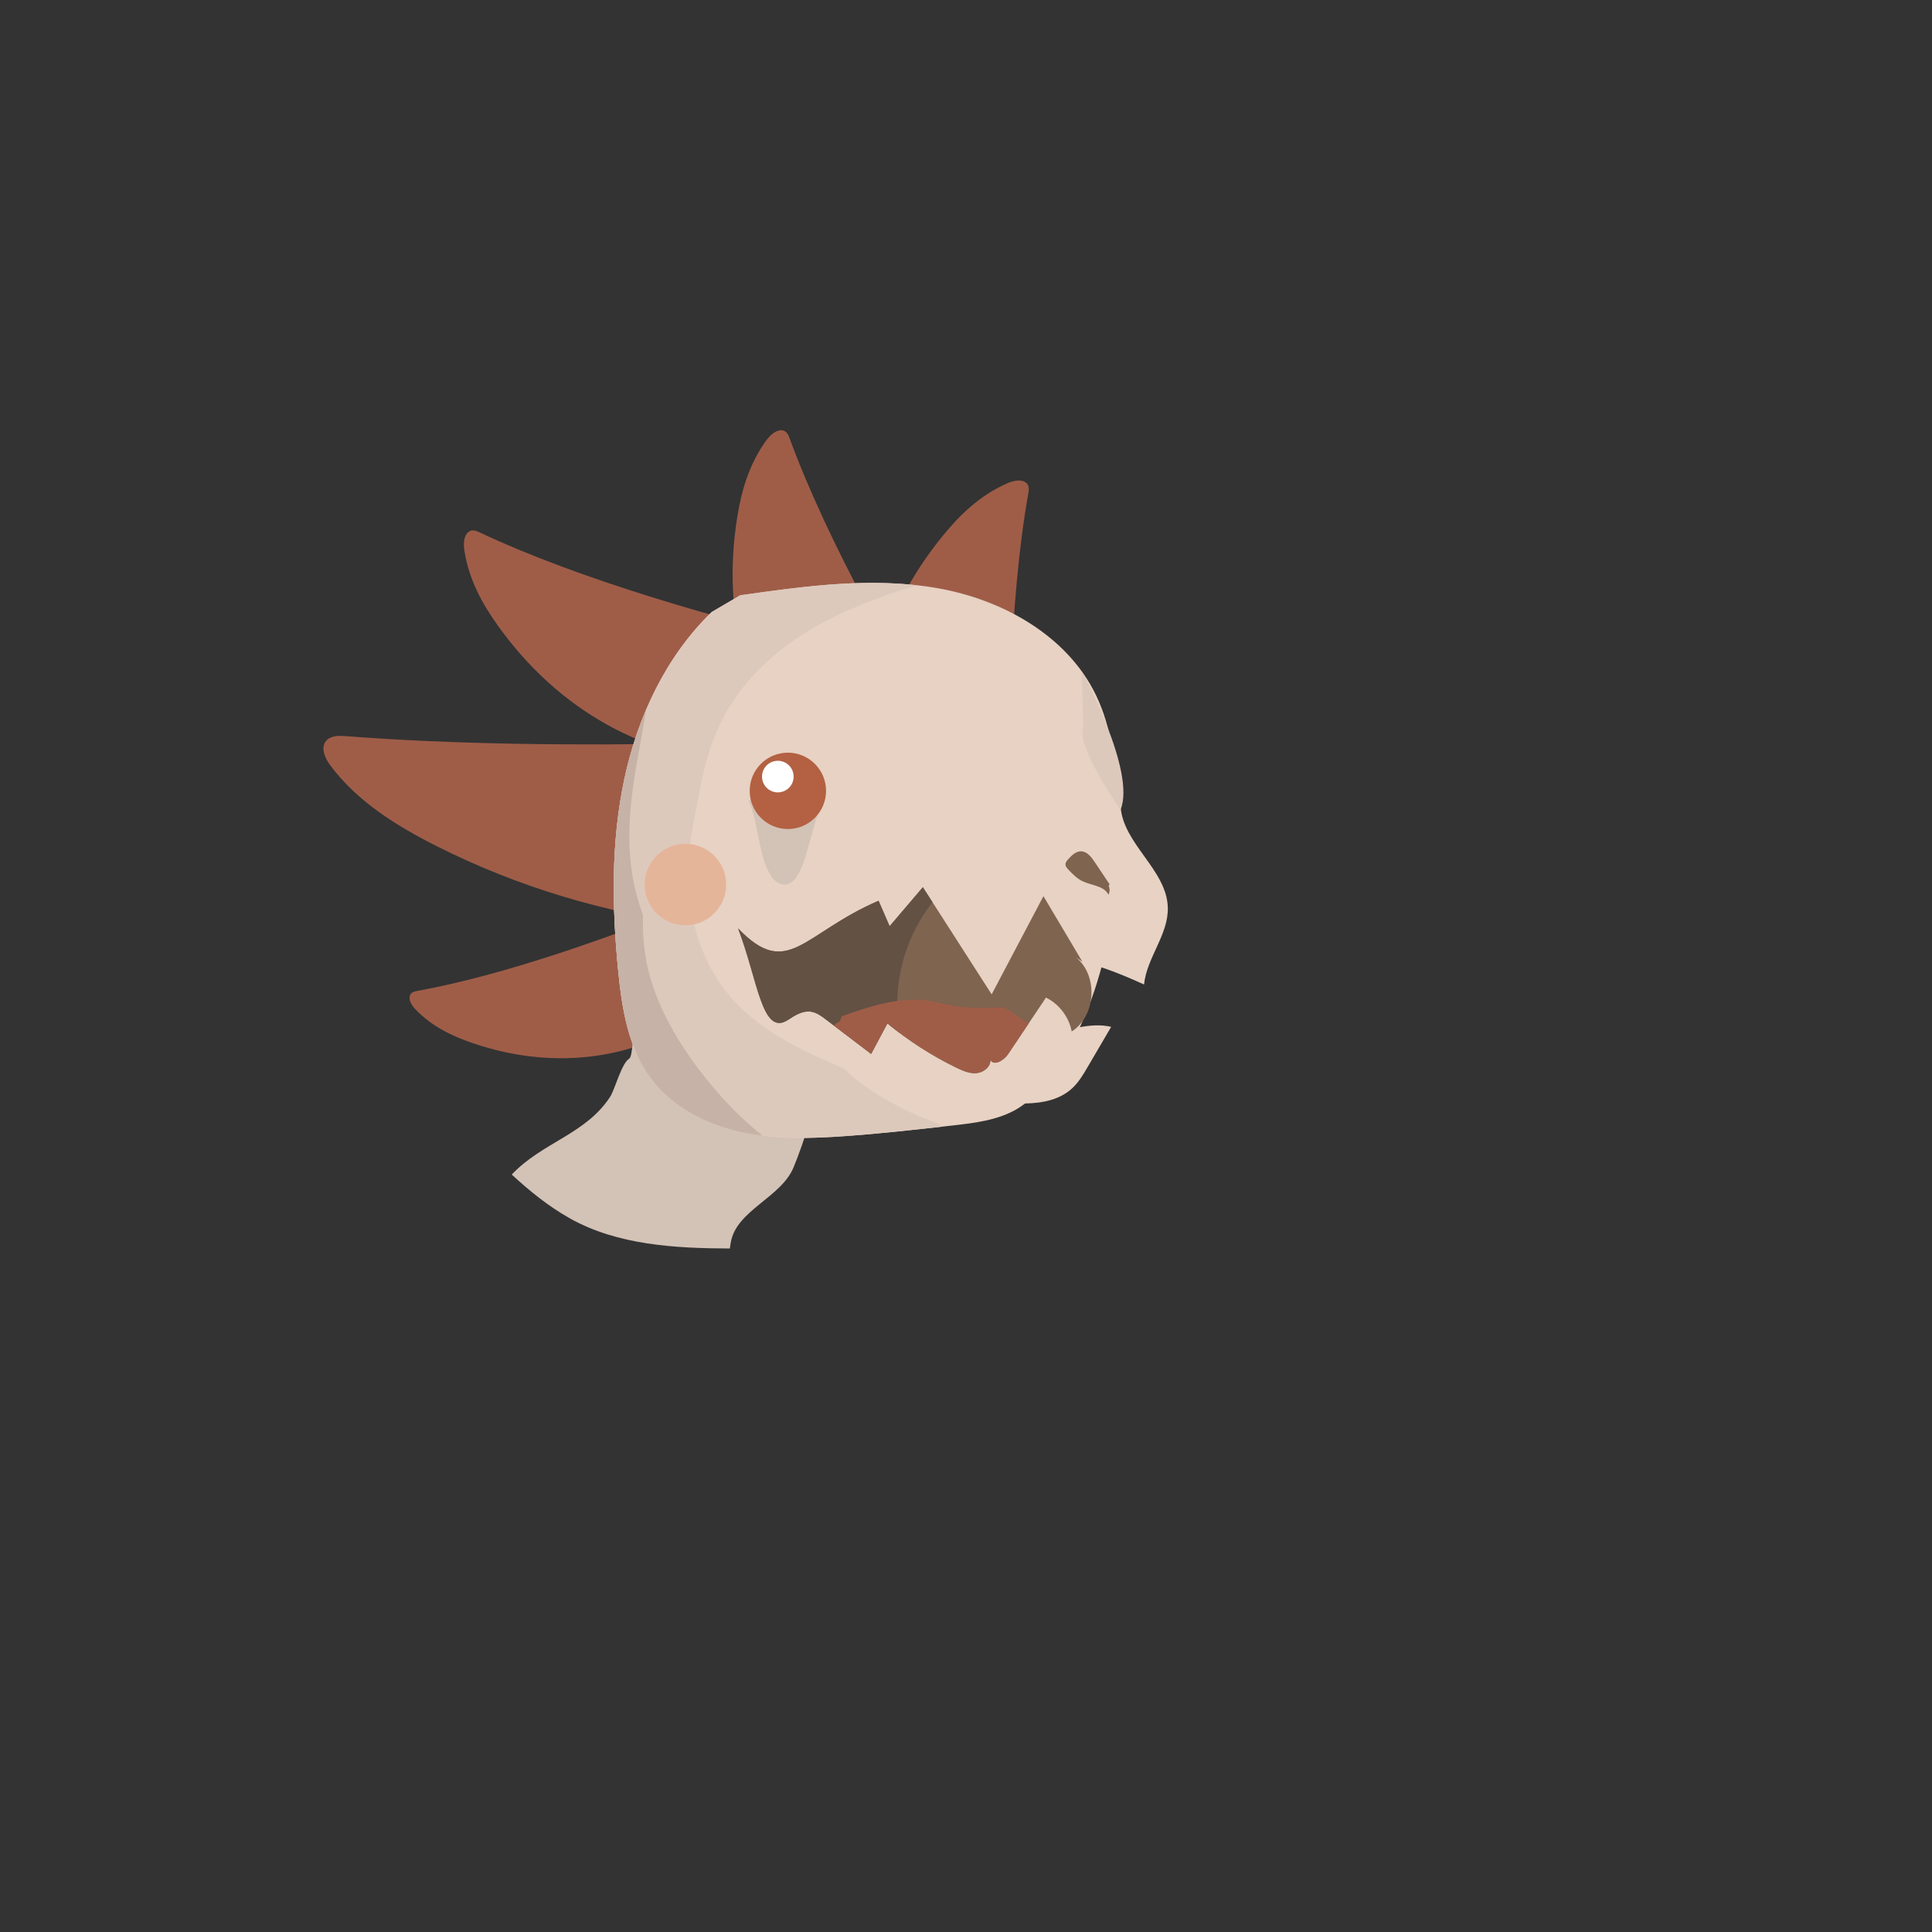 <?xml version="1.0" encoding="UTF-8"?>
<svg id="Head" xmlns="http://www.w3.org/2000/svg" version="1.1" viewBox="0 0 500 500">
  <rect x="0" y="0" width="500" height="500" fill="#333333" stroke="none"/>
  <!-- Generator: Adobe Illustrator 29.4.0, SVG Export Plug-In . SVG Version: 2.1.0 Build 152)  -->
  <defs>
    <style>
      .st0 {
        fill: #c6b2a7;
      }

      .st1 {
        fill: #9f5d48;
      }

      .st2 {
        fill: #d3c2b6;
      }

      .st3 {
        fill: #7f6450;
      }

      .st4 {
        fill: #635144;
      }

      .st5 {
        fill: #ddc9bc;
      }

      .st6 {
        fill: #fff;
      }

      .st7 {
        fill: #b36142;
      }

      .st8 {
        fill: #e5b59a;
      }

      .st9 {
        fill: #e7d2c3;
      }
    </style>
  </defs>
  <path class="st1" d="M261.52,223.09c-.87-29.14-.49-66.81,4.63-95.53.17-.96.26-2.09-.78-2.76-1.31-.85-3.34-.33-4.77.31-7.14,3.17-12.19,8.18-16.43,13.34-17.18,20.92-23.5,46.42-17.58,70.95l34.93,13.69Z"/>
  <path class="st1" d="M180.55,233.48c-21.53,8.72-49.78,18.86-72.66,22.99-.76.14-1.63.39-1.85,1.35-.27,1.21.68,2.58,1.55,3.48,4.35,4.46,9.49,6.85,14.52,8.58,20.38,7.04,41.19,4.71,57.88-6.51l.56-29.89Z"/>
  <path class="st1" d="M248.42,198.2c-15.43-24.73-34.07-57.47-44.11-84.86-.33-.91-.83-1.94-2.06-1.99-1.56-.07-3.05,1.4-3.97,2.67-4.57,6.34-6.41,13.21-7.48,19.8-4.3,26.72,3.08,51.94,20.55,70.14l37.07-5.76Z"/>
  <path class="st1" d="M215,167.15c-28.36-6.77-64.61-16.98-91-29.42-.88-.42-1.95-.8-2.87.03-1.16,1.04-1.19,3.13-.95,4.69,1.2,7.72,4.71,13.91,8.59,19.35,15.7,22.05,38.67,34.81,63.89,35.5l22.34-30.14Z"/>
  <path class="st2" d="M147.46,315.3c12.31,6.92,27.2,7.76,41.42,7.81.07-.48.15-.97.22-1.44,1.35-8.44,13.03-11.67,16.28-19.58,2.17-5.27,7.38-19.35,4.61-24.34-2.25-4.06-19.17-2.74-23.64-3.99-7.16-2-13.11-24.56-20.53-24.18-2.07.11-1.21,23.31-2.98,24.39-2.01,1.23-3.68,7.96-4.97,9.93-6.31,9.65-17.51,11.71-25.43,20.07,4.63,4.28,9.51,8.23,15.03,11.33Z"/>
  <path class="st1" d="M271.69,188.17c-55.29,3.77-126.94,6.63-182.19,2.34-1.84-.14-4.01-.16-5.15,1.29-1.45,1.83-.2,4.5,1.19,6.36,6.94,9.28,17.1,15.6,27.45,20.81,41.94,21.14,91.24,27.32,137.1,17.2l21.6-48Z"/>
  <path class="st9" d="M296.08,254.79c.7-6.97,6.35-12.93,6.15-19.94-.27-9.81-11.7-16.49-12.23-26.29l-.84-.37c0-.24-.01-.47-.02-.71-.37-9.42-1.39-19.05-5.48-27.54-7.44-15.42-24.1-24.73-40.97-27.71s-34.16-.58-51.11,1.83l-7.37,4.32c-11.89,11.51-19.22,27.17-22.65,43.36-3.43,16.19-3.19,32.96-1.57,49.43.96,9.78,2.58,19.97,8.44,27.86,5.5,7.41,14.24,11.92,23.24,13.92,9.01,2,18.36,1.71,27.56,1.04,9.14-.66,18.24-1.69,27.35-2.72,5.61-.63,11.38-1.32,16.3-4.08.85-.48,1.65-1.03,2.42-1.61,4.55-.09,8.99-.95,12.24-3.99,1.66-1.55,2.83-3.55,3.98-5.51,2.02-3.44,4.03-6.89,6.05-10.33-2.65-.63-5.37-.41-8.1.08,2.32-4.97,4.15-10.15,5.58-15.47,3.76,1.2,7.42,2.81,11.03,4.42Z"/>
  <path class="st5" d="M242.9,290.84c-9.05-3.31-17.58-7.73-24.59-14.36-2.43-1.03-4.85-2.07-7.24-3.17-7.04-3.23-14.02-7.29-19.59-12.73-8.6-8.4-12.57-19.59-13.37-31.35-.55-8.13,1.41-16.41,2.91-24.36,1.41-7.46,3.45-14.74,7.41-21.34,9.91-16.51,27.12-25.08,44.79-30.78,1.3-.42,2.61-.86,3.91-1.3-15.09-1.66-30.46.47-45.56,2.61l-7.37,4.32c-11.89,11.51-19.22,27.17-22.65,43.36-3.43,16.19-3.19,32.96-1.57,49.43.96,9.78,2.58,19.97,8.44,27.86,5.5,7.41,14.24,11.92,23.24,13.92,9.01,2,18.36,1.71,27.56,1.04,8.15-.59,16.28-1.48,24.4-2.39-.25-.25-.49-.51-.72-.77Z"/>
  <path class="st3" d="M287.17,228.87l-3.89-5.82c-.86-1.29-1.97-2.71-3.51-2.73-1.35-.02-2.43,1.07-3.34,2.07-.31.35-.64.73-.68,1.19-.05.61.4,1.13.83,1.57,1.04,1.08,2.12,2.18,3.46,2.85,2.36,1.18,5.67,1.18,6.83,3.55.37-.72.39-1.61.04-2.34"/>
  <circle class="st8" cx="177.38" cy="228.92" r="10.55"/>
  <g>
    <path class="st2" d="M193.87,207.41c2.35,5.68,2.27,12.16,4.84,17.75.49,1.06,1.09,2.11,2,2.85s2.16,1.14,3.28.77c.88-.29,1.55-1,2.09-1.76,1.39-1.97,2.08-4.33,2.74-6.65.98-3.4,1.95-6.81,2.93-10.21-1.82-.49-3.75.6-5.6.28-.95-.17-1.79-.69-2.57-1.25-2-1.44-3.76-3.21-5.19-5.22-1.86.77-3.52,2.04-4.74,3.64"/>
    <g>
      <circle class="st7" cx="203.9" cy="204.67" r="9.88"/>
      <circle class="st6" cx="201.3" cy="200.98" r="4.09"/>
    </g>
  </g>
  <path class="st5" d="M290,209.55s-11.78-16.65-9.64-21.38l-.42-14.45s14.14,25.83,10.06,35.83Z"/>
  <g>
    <path class="st3" d="M280.12,248.89c-3.36-5.65-6.72-11.31-10.08-16.96-4.47,8.47-8.93,16.94-13.4,25.41l-17.8-27.73-8.6,10.09-2.86-6.59c-19.61,8.44-23.48,20.57-36.37,7.15,5.19,13.42,6.14,28.2,13,23.65,1.75-1.16,3.71-2.37,5.79-2.1,1.5.2,2.78,1.15,3.99,2.07,3.89,2.95,7.77,5.91,11.66,8.86,1.4-2.63,2.8-5.27,4.21-7.9,5.47,4.53,11.49,8.4,17.88,11.5,1.64.79,3.4,1.56,5.21,1.39s3.64-1.62,3.57-3.44c.9,1.74,3.51.12,4.6-1.51,3.26-4.87,6.52-9.74,9.78-14.61,3.41,1.69,5.95,5.03,6.66,8.77,6.3-4.01,6.9-14.46,1.11-19.17"/>
    <path class="st4" d="M232.6,254.19c1.05-7.83,4.18-14.81,8.72-20.71-.83-1.29-1.66-2.58-2.49-3.87-2.87,3.36-5.73,6.73-8.6,10.09-.95-2.2-1.91-4.39-2.86-6.59-19.61,8.44-23.48,20.57-36.37,7.15,5.19,13.42,6.14,28.2,13,23.65,1.75-1.16,3.71-2.37,5.79-2.1,1.5.2,2.78,1.15,3.99,2.07,3.89,2.95,7.77,5.91,11.66,8.86,1.4-2.63,2.8-5.27,4.21-7.9,1.06.88,2.14,1.72,3.24,2.55-.77-4.08-.93-8.46-.29-13.19Z"/>
    <path class="st1" d="M259.2,260.71c-6.03.15-5.24.4-11.24-.23-2.45-.26-4.81-1.03-7.24-1.43-7.72-1.26-15.48,1.36-22.85,3.95l-.54,1.38c-.61.22-1.11.58-1.52,1.02,3.21,2.44,6.43,4.88,9.64,7.32,1.4-2.63,2.8-5.27,4.21-7.9,5.47,4.53,11.49,8.4,17.89,11.5,1.64.79,3.4,1.56,5.21,1.39,1.81-.17,3.64-1.62,3.57-3.44.9,1.74,3.51.12,4.6-1.51,3.08-4.59,2.25-3.37,5.33-7.96-1.39-.41-5.65-4.13-7.05-4.1Z"/>
  </g>
  <path class="st0" d="M187.38,284.58c-8.13-8.98-15.73-19.87-19.12-31.66-1.47-5.1-2.03-10.63-1.85-16.03-.58-1.66-1.12-3.33-1.57-5.01-3.61-13.42-1.61-26.13.9-39.53.54-2.91.99-5.8,1.47-8.67-2.47,5.81-4.35,11.9-5.66,18.06-3.43,16.19-3.19,32.96-1.57,49.43.96,9.78,2.58,19.97,8.44,27.86,5.5,7.41,14.24,11.92,23.24,13.92,1.88.42,3.77.73,5.68.96-3.58-2.88-6.95-6.02-9.96-9.34Z"/>
</svg>